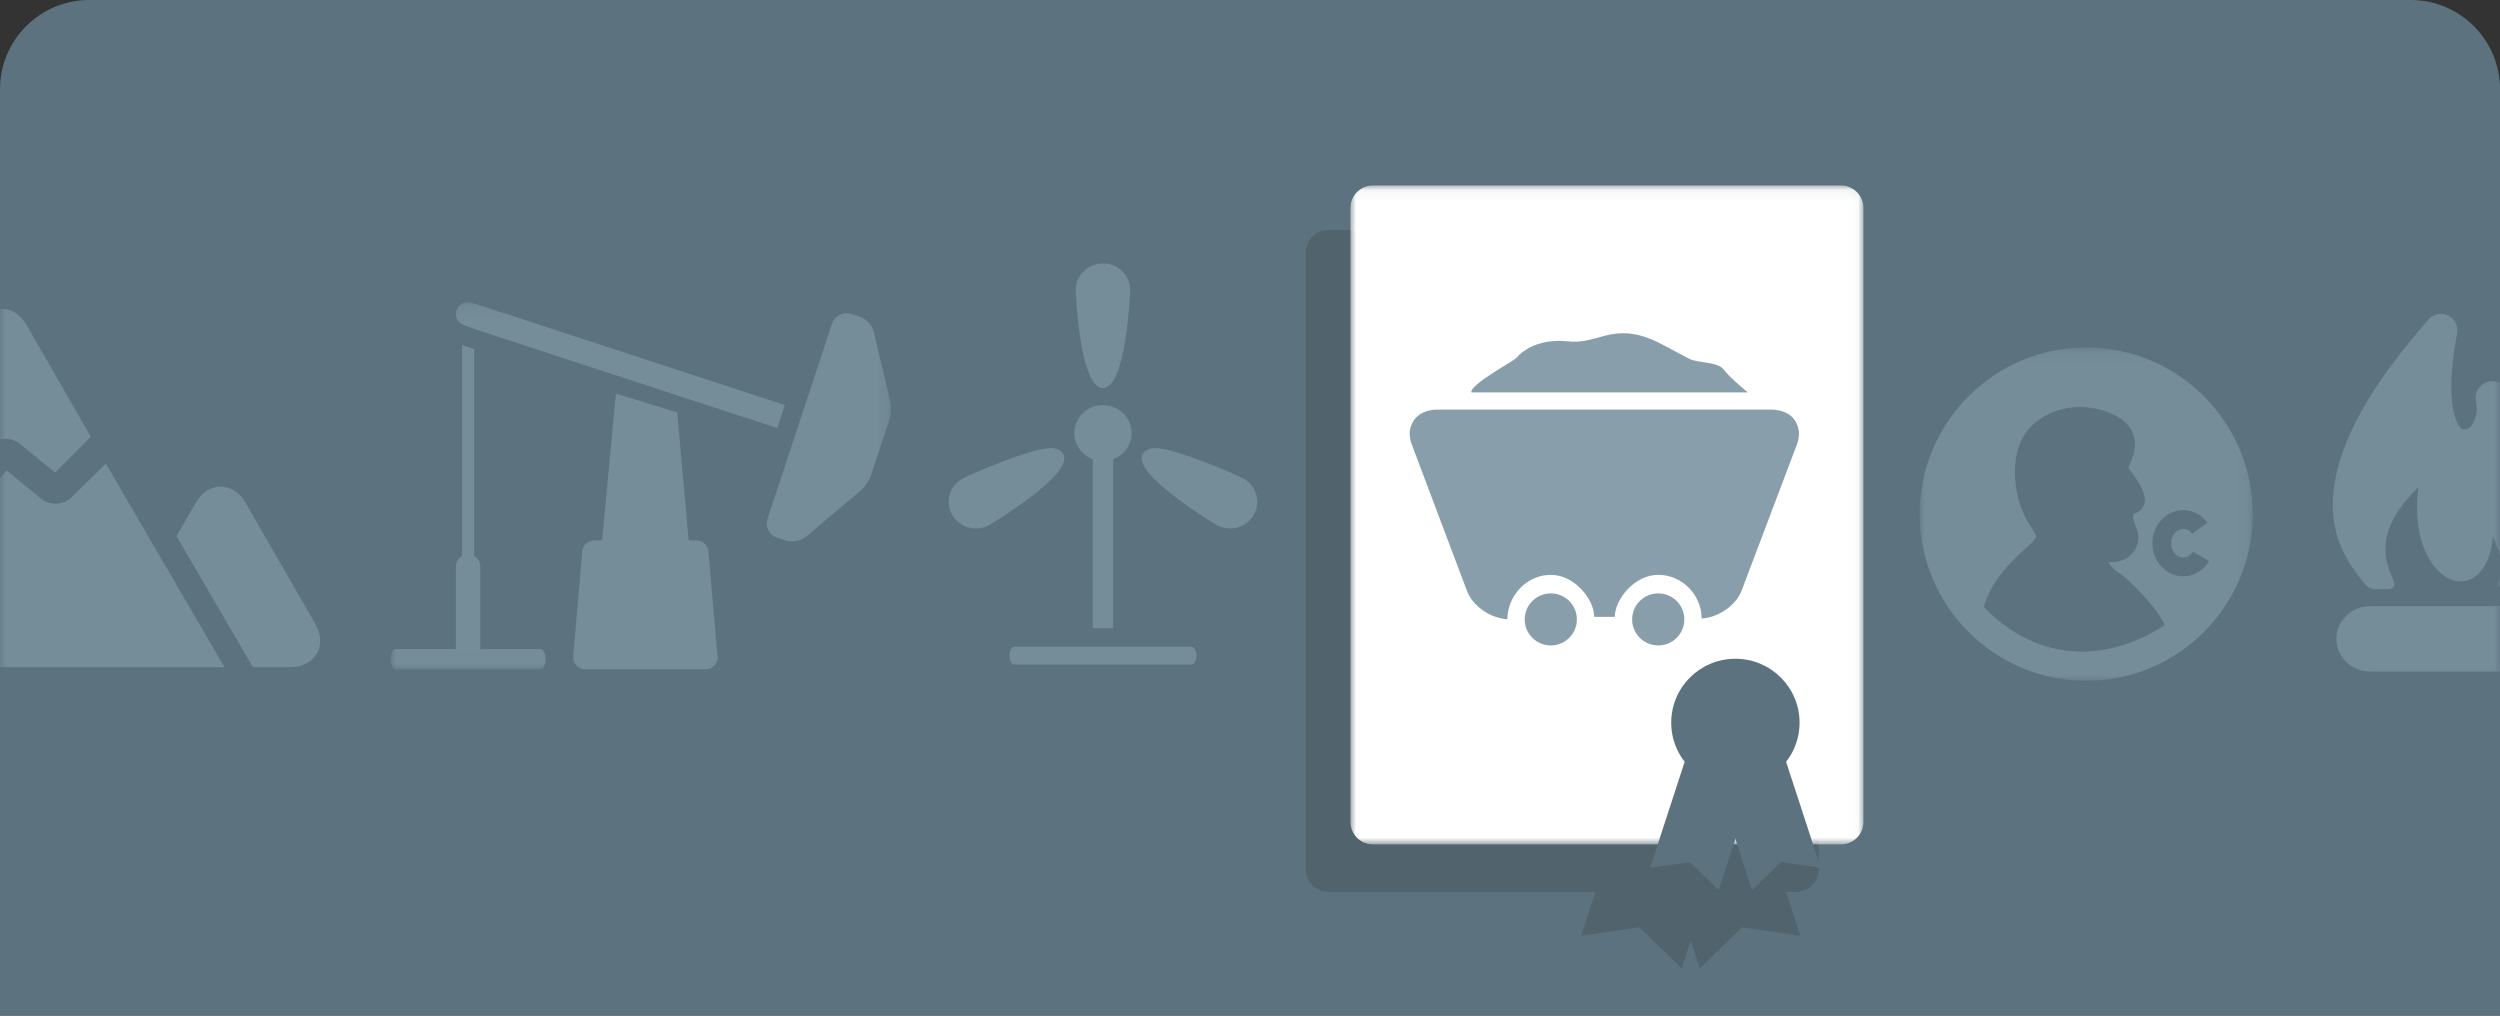 <?xml version="1.0" encoding="UTF-8"?>
<svg width="224px" height="91px" viewBox="0 0 224 91" version="1.1" xmlns="http://www.w3.org/2000/svg" xmlns:xlink="http://www.w3.org/1999/xlink">
    <rect x="0" y="0" width="224" height="91" fill="#333333" stroke="none"/>
    <!-- Generator: Sketch 42 (36781) - http://www.bohemiancoding.com/sketch -->
    <title>home-card / ownership</title>
    <desc>Created with Sketch.</desc>
    <defs>
        <path d="M0,7.996 C0,3.58 3.586,0 8.005,0 L215.995,0 C220.416,0 224,3.581 224,7.996 L224,91 L0,91 L0,7.996 Z" id="path-1"></path>
        <polyline id="path-3" points="0 0.132 29.848 0.132 29.848 30 0 30"></polyline>
        <polygon id="path-5" points="0 0.091 44.828 0.091 44.828 32.99 0 32.99"></polygon>
        <polyline id="path-7" points="0 0.119 44.828 0.119 44.828 33.019 0 33.019"></polyline>
        <polygon id="path-9" points="22.982 0.067 45.963 0.067 45.963 59.106 6.21621629e-05 59.106 6.21621629e-05 0.067"></polygon>
        <polygon id="path-11" points="32.998 63.746 30.413 61.246 26.847 61.755 30.599 50.257 36.75 52.247"></polygon>
        <mask id="mask-12" maskContentUnits="userSpaceOnUse" maskUnits="objectBoundingBox" x="-1.5" y="-1.5" width="12.902" height="16.488">
            <rect x="25.347" y="48.757" width="12.902" height="16.488" fill="white"></rect>
            <use xlink:href="#path-11" fill="black"></use>
        </mask>
        <polygon id="path-13" points="35.984 63.745 38.568 61.246 42.135 61.755 38.382 50.257 32.232 52.247"></polygon>
        <mask id="mask-14" maskContentUnits="userSpaceOnUse" maskUnits="objectBoundingBox" x="-1.5" y="-1.5" width="12.902" height="16.488">
            <rect x="30.732" y="48.757" width="12.902" height="16.488" fill="white"></rect>
            <use xlink:href="#path-13" fill="black"></use>
        </mask>
        <path d="M40.241,48.75 C40.241,51.912 37.666,54.476 34.491,54.476 C31.315,54.476 28.741,51.912 28.741,48.75 C28.741,45.588 31.315,43.024 34.491,43.024 C37.666,43.024 40.241,45.588 40.241,48.75 Z" id="path-15"></path>
        <mask id="mask-16" maskContentUnits="userSpaceOnUse" maskUnits="objectBoundingBox" x="-1.5" y="-1.5" width="14.5" height="14.452">
            <rect x="27.241" y="41.524" width="14.5" height="14.452" fill="white"></rect>
            <use xlink:href="#path-15" fill="black"></use>
        </mask>
    </defs>
    <g id="Home,-Level-2,-etc" stroke="none" stroke-width="1" fill="none" fill-rule="evenodd">
        <g id="Home-Card-Art-03-2017" transform="translate(-147, -66)">
            <g id="home-card-/-ownership" transform="translate(147, 66)">
                <mask id="mask-2" fill="white">
                    <use xlink:href="#path-1"></use>
                </mask>
                <use id="Rectangle-103" fill="#5C737F" fill-rule="evenodd" xlink:href="#path-1"></use>
                <g id="icon-/-copper-solid-/-gray" mask="url(#mask-2)">
                    <g transform="translate(172, 31)">
                        <mask id="mask-4" fill="white">
                            <use xlink:href="#path-3"></use>
                        </mask>
                        <g id="Clip-2" stroke="none" fill="none"></g>
                        <path d="M23.614,20.636 C24.553,20.636 25.42,20.131 25.929,19.284 L24.487,18.413 C24.284,18.752 23.957,18.955 23.614,18.955 C23.02,18.955 22.536,18.379 22.536,17.672 C22.536,16.966 23.02,16.392 23.614,16.392 C23.921,16.392 24.217,16.553 24.424,16.832 L25.775,15.831 C25.249,15.117 24.46,14.707 23.614,14.707 C22.092,14.707 20.856,16.035 20.856,17.672 C20.856,19.305 22.092,20.636 23.614,20.636 M21.963,25.023 C21.419,23.585 18.721,20.897 18.064,20.473 C17.771,20.287 17.521,20.126 17.345,19.926 C17.127,19.679 16.986,19.502 16.895,19.377 C16.993,19.366 17.118,19.359 17.277,19.359 C18.093,19.359 18.808,18.991 19.237,18.344 C19.633,17.752 19.71,17.012 19.443,16.369 C19.33,16.099 18.984,15.274 19.181,15.024 C19.631,14.91 19.956,14.633 20.1,14.238 C20.413,13.38 19.76,12.37 18.876,11.14 L18.705,10.895 C18.737,10.806 18.785,10.699 18.821,10.611 C19.132,9.882 19.71,8.521 18.791,7.254 C18.143,6.356 16.623,5.654 15.013,5.502 C13.112,5.332 11.357,5.909 10.055,7.143 C7.863,9.215 8.356,13.337 9.554,15.516 C9.705,15.791 9.862,16.038 10.011,16.268 C10.517,17.051 10.484,17.098 10.318,17.312 C10.105,17.591 9.828,17.833 9.533,18.103 C8.632,18.916 6.43,20.867 5.745,23.38 C9.142,26.996 15.06,29.407 21.963,25.023 M14.925,30 C6.694,30 8.76623372e-05,23.302 8.76623372e-05,15.066 C8.76623372e-05,6.83 6.694,0.132 14.925,0.132 C23.154,0.132 29.848,6.83 29.848,15.066 C29.848,23.302 23.154,30 14.925,30" id="Fill-1" stroke="none" fill="#758C99" fill-rule="evenodd" mask="url(#mask-4)"></path>
                    </g>
                </g>
                <g id="icon-/-oil-/-gray" mask="url(#mask-2)" fill-rule="evenodd">
                    <g transform="translate(35, 26.164)">
                        <g id="Group-3" stroke-width="1" fill="none" transform="translate(0, 0.814)">
                            <mask id="mask-6" fill="white">
                                <use xlink:href="#path-5"></use>
                            </mask>
                            <g id="Clip-2"></g>
                            <path d="M6.397,3.92 L6.397,22.853 C6.076,23.041 5.851,23.373 5.851,23.771 L5.851,31.177 L0.476,31.177 C0.214,31.177 -0,31.585 -0,32.084 C-0,32.582 0.214,32.99 0.476,32.99 L13.411,32.99 C13.673,32.99 13.887,32.582 13.887,32.084 C13.887,31.585 13.673,31.177 13.411,31.177 L8.034,31.177 L8.034,23.771 C8.034,23.374 7.809,23.041 7.489,22.853 L7.489,4.324 L6.397,3.92 Z M7.489,2.496 L34.637,11.379 L35.318,9.314 L7.284,0.145 C6.709,-0.041 6.094,0.266 5.905,0.835 C5.744,1.329 5.967,1.836 6.397,2.092 L7.489,2.496 Z" id="Fill-1" fill="#758C99" mask="url(#mask-6)"></path>
                        </g>
                        <g id="Group-6" stroke-width="1" fill="none" transform="translate(0, 0.785)">
                            <mask id="mask-8" fill="white">
                                <use xlink:href="#path-7"></use>
                            </mask>
                            <g id="Clip-5"></g>
                            <path d="M40.846,1.111 C40.639,1.111 40.429,1.16 40.237,1.256 C39.912,1.417 39.665,1.696 39.559,2.019 L33.767,19.548 C33.656,19.883 33.683,20.243 33.844,20.559 C34.005,20.877 34.28,21.112 34.617,21.221 L35.418,21.483 C35.979,21.667 36.779,21.509 37.226,21.132 L42.099,17.017 C42.48,16.695 42.888,16.092 43.047,15.616 L44.691,10.653 C44.844,10.179 44.873,9.455 44.76,8.974 L43.29,2.788 C43.152,2.204 42.615,1.621 42.041,1.433 L41.249,1.176 C41.12,1.132 40.983,1.111 40.846,1.111" id="Fill-4" fill="#758C99" mask="url(#mask-8)"></path>
                        </g>
                        <path d="M20.183,9.103 L18.95,22.254 L18.256,22.254 C17.69,22.254 17.217,22.685 17.169,23.247 L16.362,32.625 C16.335,32.928 16.438,33.227 16.645,33.453 C16.851,33.675 17.143,33.804 17.45,33.804 L28.2,33.804 L28.222,33.804 C28.825,33.804 29.313,33.317 29.313,32.719 C29.313,32.611 29.299,32.508 29.268,32.412 L28.479,23.247 C28.431,22.685 27.958,22.254 27.39,22.254 L26.701,22.254 L25.681,10.792 L20.183,9.103 Z" id="Fill-7" fill="#758C99"></path>
                    </g>
                </g>
                <g id="icon-/-gas-gray" mask="url(#mask-2)" fill-rule="evenodd" fill="#758C99">
                    <g transform="translate(219, 44.196) scale(-1, 1) translate(-219, -44.196) translate(209, 28.118)">
                        <path d="M3.46,26.194 C1.85,26.264 0.572,27.57 0.572,29.124 C0.572,30.748 1.925,32.054 3.607,32.054 L16.623,32.054 C18.305,32.054 19.66,30.748 19.66,29.124 C19.66,27.5 18.305,26.194 16.623,26.194 L3.46,26.194 Z" id="Fill-1"></path>
                        <path d="M11.431,0.537 C11.139,0.183 10.7,0.006 10.298,0.006 C10.079,0.006 9.859,0.043 9.677,0.149 C9.056,0.431 8.726,1.065 8.836,1.737 C9.787,6.609 9.31,9.291 8.543,10.209 C8.288,10.481 7.812,10.351 7.592,10.067 C7.154,9.539 6.971,8.691 7.154,7.843 C7.189,7.739 7.189,7.633 7.189,7.491 C7.189,6.715 6.532,6.078 5.763,6.043 L5.691,6.043 L5.581,6.043 C5.324,6.043 5.069,6.149 4.85,6.291 C4.74,6.361 4.668,6.431 4.558,6.536 L4.521,6.573 C1.084,10.596 -0.488,15.15 0.133,19.104 C0.448,21.152 1.373,22.929 2.777,24.355 C2.881,24.461 3.2,24.664 3.613,24.664 C4.027,24.664 4.504,24.651 4.504,24.651 C4.789,24.651 5.295,24.477 5.076,23.996 C4.599,22.946 4.758,22.024 5.617,19.952 C5.91,22.704 7.154,23.977 8.506,23.977 C10.628,23.977 13.003,20.871 12.31,15.538 C16.446,19.532 15.232,22.333 14.584,23.773 C14.298,24.409 14.616,24.667 15.03,24.667 L16.238,24.667 C16.619,24.667 16.906,24.473 17.293,23.993 C18.647,22.318 19.608,20.58 19.877,18.574 C20.865,11.515 14.247,3.819 11.431,0.537" id="Fill-3"></path>
                    </g>
                </g>
                <g id="icon-/-renew-solid-/-gray" mask="url(#mask-2)" fill-rule="evenodd" fill="#758C99">
                    <g transform="translate(85, 23)">
                        <path d="M13.826,11.764 C15.932,11.764 16.269,3.083 16.269,2.995 C16.269,1.677 15.173,0.603 13.826,0.603 C12.479,0.603 11.383,1.677 11.383,2.995 C11.383,3.083 11.72,11.764 13.826,11.764" id="Fill-1"></path>
                        <path d="M10.269,17.689 C10.129,17.441 9.821,17.148 9.158,17.148 C7.361,17.148 1.927,19.504 1.253,19.87 C0.076,20.511 -0.347,21.971 0.308,23.124 C0.74,23.881 1.559,24.351 2.446,24.351 C2.859,24.351 3.268,24.245 3.633,24.046 C3.712,24.006 11.29,19.484 10.269,17.689" id="Fill-4"></path>
                        <path d="M26.399,19.87 C25.724,19.503 20.291,17.148 18.494,17.148 C17.831,17.148 17.524,17.441 17.384,17.689 C16.362,19.484 23.939,24.006 24.019,24.046 C24.384,24.245 24.793,24.351 25.207,24.351 C26.093,24.351 26.912,23.881 27.343,23.124 C27.998,21.971 27.577,20.511 26.399,19.87" id="Fill-7"></path>
                        <path d="M5.879,34.949 C5.644,34.949 5.453,35.308 5.453,35.746 C5.453,36.185 5.644,36.543 5.879,36.543 L21.772,36.543 C22.006,36.543 22.198,36.185 22.198,35.746 C22.198,35.308 22.006,34.949 21.772,34.949 L5.879,34.949 Z M14.739,33.288 L14.739,18.149 C15.704,17.788 16.392,16.88 16.392,15.809 C16.391,14.422 15.242,13.299 13.826,13.299 C12.409,13.299 11.26,14.422 11.26,15.809 C11.26,16.88 11.948,17.788 12.912,18.149 L12.912,33.288 L14.739,33.288 Z" id="Fill-9"></path>
                    </g>
                </g>
                <g id="Icon-/-hard-mins-/-gray" mask="url(#mask-2)" stroke-width="1" fill-rule="evenodd">
                    <g transform="translate(-31, 27)" id="minerals-solid">
                        <g>
                            <path d="M17.909,16.674 L14.918,11.481 C14.391,10.563 13.579,10.038 12.692,10.038 C11.805,10.038 10.991,10.563 10.465,11.481 L0.433,28.908 C-0.095,29.822 -0.142,30.79 0.302,31.561 C0.747,32.333 1.605,32.775 2.66,32.775 L8.645,32.775 L17.909,16.674 Z" id="Fill-1" fill="#758C99"></path>
                            <path d="M53.659,32.776 L57.028,32.776 C58.083,32.776 58.941,32.333 59.386,31.562 C59.83,30.791 59.781,29.825 59.255,28.907 L52.998,18.039 C52.472,17.123 51.66,16.598 50.771,16.598 C49.884,16.598 49.072,17.123 48.545,18.039 L46.817,21.04 L53.659,32.776 Z" id="Fill-3" fill="#758C99"></path>
                            <path d="M22.074,13.933 L26.73,16.958 L29.939,13.061 C30.651,12.197 31.934,12.071 32.799,12.781 L35.925,15.343 L39.139,12.133 L33.372,2.109 C32.844,1.194 32.033,0.668 31.145,0.668 C30.256,0.668 29.445,1.194 28.918,2.109 L22.074,13.933 Z" id="Fill-5" fill="#758C99"></path>
                            <path d="M40.482,14.538 L37.508,17.465 C36.765,18.276 35.516,18.368 34.663,17.671 L31.588,15.149 L28.463,18.941 C28.051,19.438 27.435,19.703 26.815,19.703 C26.418,19.703 26.019,19.597 25.671,19.37 L20.716,16.211 L11.228,32.776 L51.111,32.776 L40.482,14.538 Z" id="Fill-7" fill="#758C99"></path>
                        </g>
                    </g>
                </g>
                <path d="M160.027,79.906 L160.951,79.906 C162.058,79.906 162.963,79 162.963,77.893 L162.963,22.634 C162.963,21.527 162.058,20.622 160.951,20.622 L119.013,20.622 C117.906,20.622 117,21.527 117,22.634 L117,77.893 C117,79 117.906,79.906 119.013,79.906 L142.954,79.906 L141.676,83.838 L146.897,83.09 L150.681,86.764 L151.491,84.269 L152.302,86.764 L156.085,83.09 L161.305,83.838 L160.027,79.906 Z" id="Combined-Shape" fill="#51636C" fill-rule="evenodd" mask="url(#mask-2)"></path>
                <g id="icon-/-deed-coal" mask="url(#mask-2)" stroke-width="1" fill-rule="evenodd">
                    <g transform="translate(121, 16)" id="Page-1">
                        <g>
                            <g id="Group-3" transform="translate(0, 0.552)">
                                <mask id="mask-10" fill="white">
                                    <use xlink:href="#path-9"></use>
                                </mask>
                                <g id="Clip-2"></g>
                                <path d="M43.951,59.106 L2.013,59.106 C0.906,59.106 6.21621629e-05,58.204 6.21621629e-05,57.102 L6.21621629e-05,2.072 C6.21621629e-05,0.969 0.906,0.067 2.013,0.067 L43.951,0.067 C45.058,0.067 45.963,0.969 45.963,2.072 L45.963,57.102 C45.963,58.204 45.058,59.106 43.951,59.106" id="Fill-1" fill="#FFFFFF" mask="url(#mask-10)"></path>
                            </g>
                            <polygon id="Fill-4" fill="#5C737F" points="32.998 63.746 30.413 61.246 26.847 61.755 30.599 50.257 36.75 52.247"></polygon>
                            <use id="Stroke-6" stroke="#FFFFFF" mask="url(#mask-12)" stroke-width="3" xlink:href="#path-11"></use>
                            <polygon id="Fill-8" fill="#5C737F" points="35.984 63.745 38.568 61.246 42.135 61.755 38.382 50.257 32.232 52.247"></polygon>
                            <use id="Stroke-10" stroke="#FFFFFF" mask="url(#mask-14)" stroke-width="3" xlink:href="#path-13"></use>
                            <path d="M40.241,48.75 C40.241,51.912 37.666,54.476 34.491,54.476 C31.315,54.476 28.741,51.912 28.741,48.75 C28.741,45.588 31.315,43.024 34.491,43.024 C37.666,43.024 40.241,45.588 40.241,48.75" id="Fill-12" fill="#5C737F"></path>
                            <use id="Stroke-14" stroke="#FFFFFF" mask="url(#mask-16)" stroke-width="3" xlink:href="#path-15"></use>
                            <g id="Group-2" transform="translate(5.284, 13.619)" fill="#889FAB">
                                <path d="M30.311,5.538 C29.519,4.841 28.891,4.388 28.13,3.461 C27.556,2.763 25.904,2.945 25.051,2.517 C22.367,1.168 20.559,-0.346 17.482,0.47 C16.243,0.8 15.467,1.097 14.182,0.963 C12.588,0.799 10.754,1.129 9.579,2.449 C9.297,2.767 5.394,4.841 5.553,5.538 L30.311,5.538 Z" id="Fill-16"></path>
                                <path d="M34.526,8.031 C34.081,7.383 33.298,7.081 32.369,7.081 L30.311,7.081 L5.553,7.081 L2.553,7.081 C1.632,7.081 0.849,7.383 0.405,8.031 C-0.018,8.647 -0.091,9.406 0.205,10.188 L5.15,23.31 C5.67,24.688 7.229,25.768 8.778,25.862 C8.788,23.731 10.528,21.887 12.667,21.887 C14.814,21.887 16.559,24.107 16.559,25.654 L18.402,25.654 C18.402,24.107 20.148,21.887 22.294,21.887 C24.433,21.887 26.172,23.673 26.184,25.803 C27.723,25.694 29.264,24.628 29.779,23.261 L34.726,10.19 C35.02,9.408 34.948,8.647 34.526,8.031" id="Fill-18"></path>
                                <path d="M12.668,23.549 C13.958,23.549 15.005,24.592 15.005,25.88 C15.005,27.169 13.958,28.214 12.668,28.214 C11.376,28.214 10.33,27.169 10.33,25.88 C10.33,24.592 11.376,23.549 12.668,23.549" id="Fill-20"></path>
                                <path d="M22.295,23.549 C23.586,23.549 24.632,24.592 24.632,25.88 C24.632,27.169 23.585,28.214 22.295,28.214 C21.004,28.214 19.956,27.169 19.956,25.88 C19.956,24.592 21.004,23.549 22.295,23.549" id="Fill-22"></path>
                            </g>
                        </g>
                    </g>
                </g>
            </g>
        </g>
    </g>
</svg>